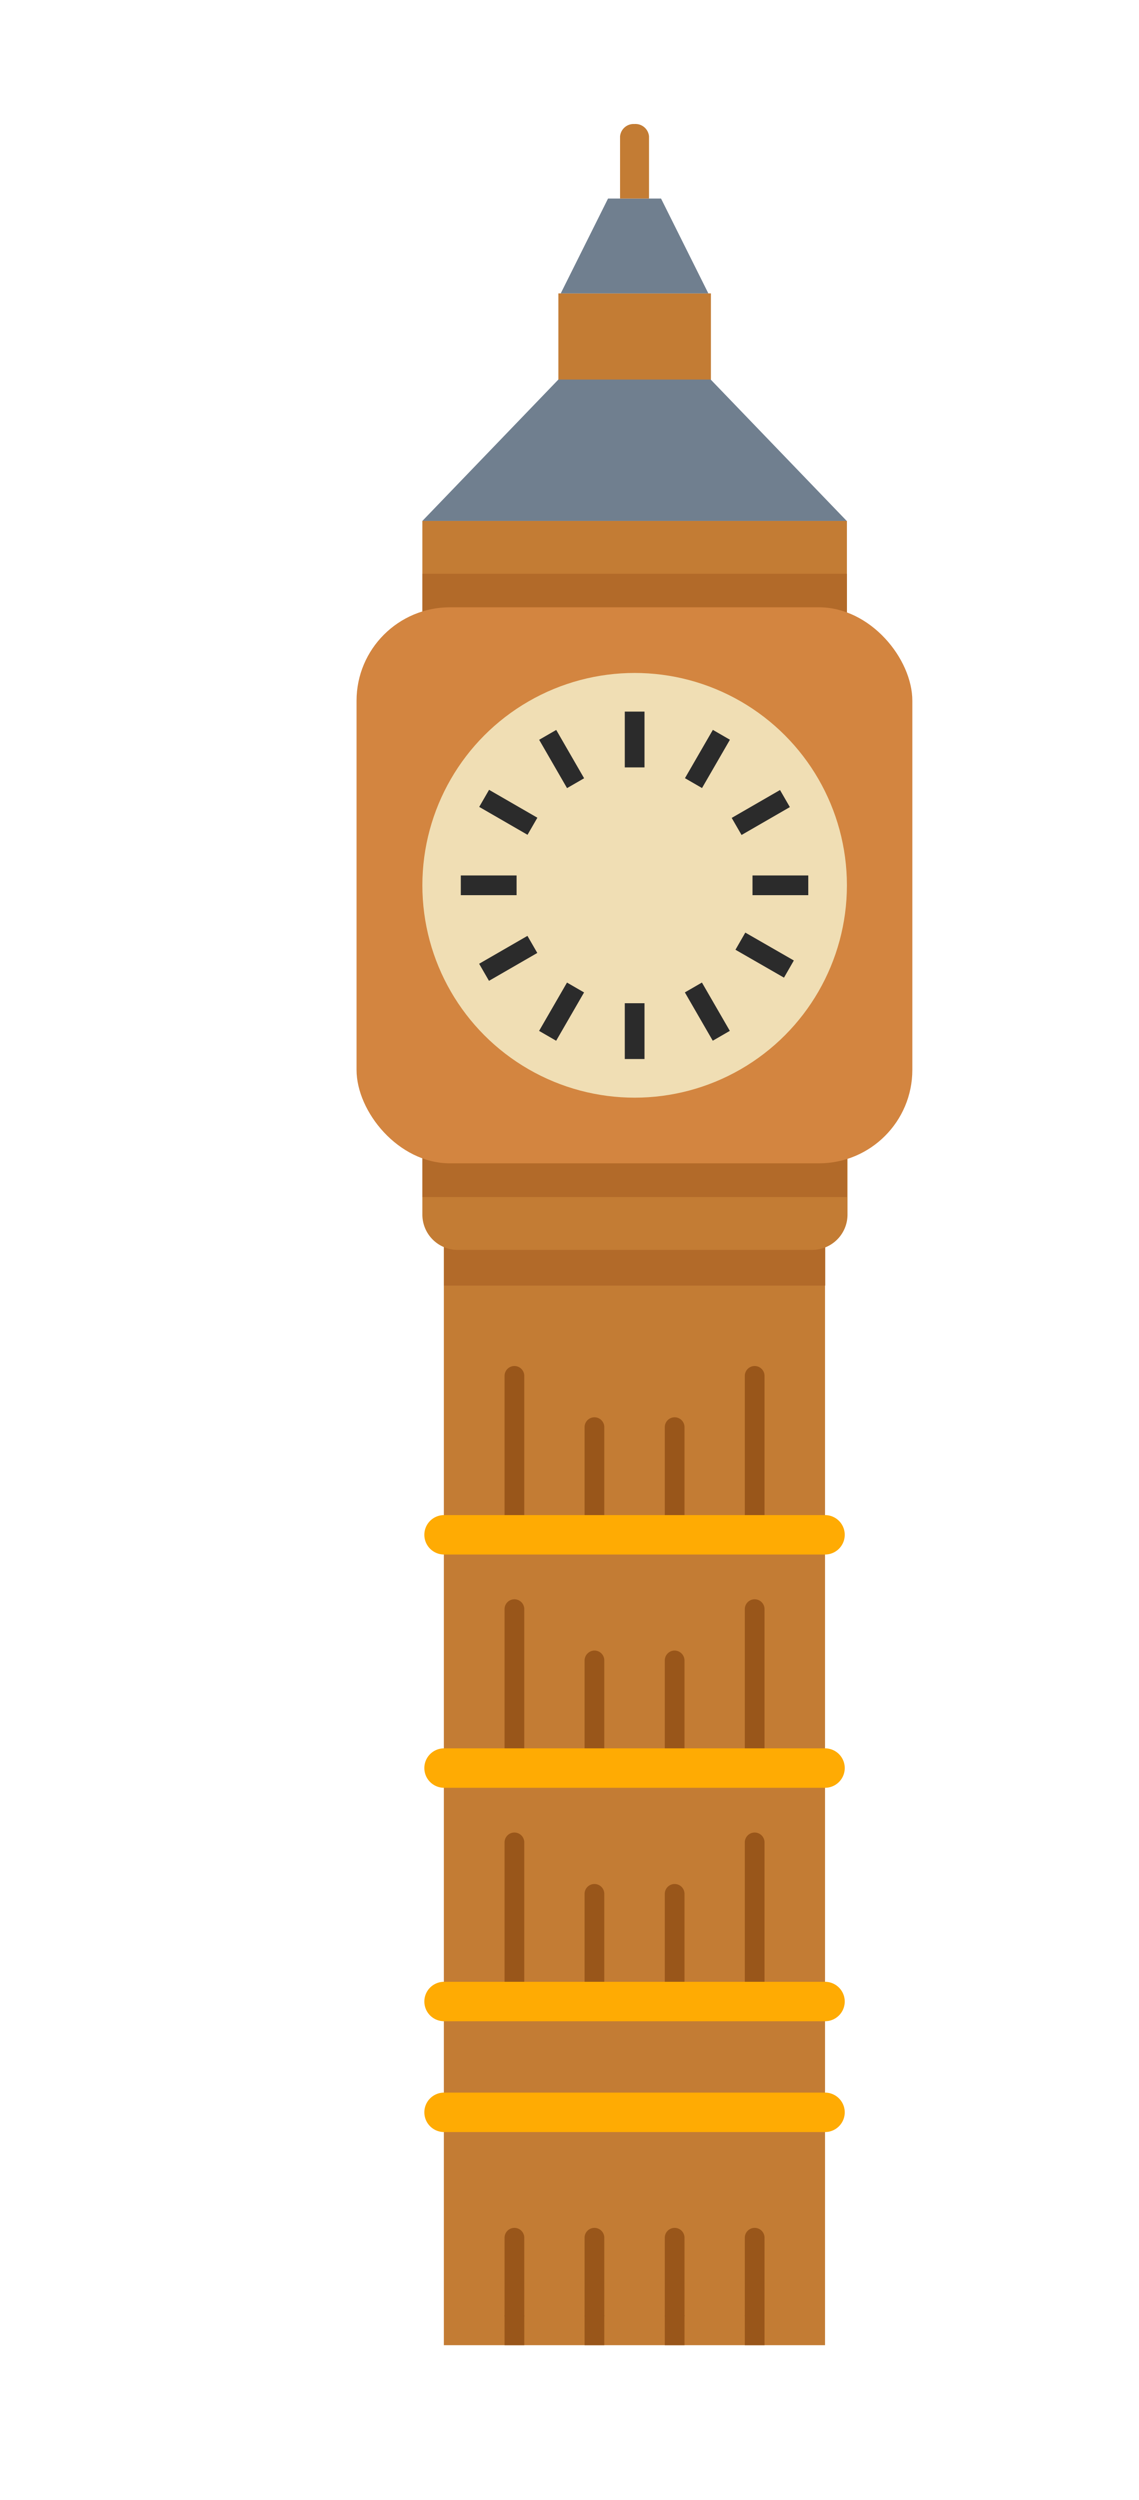 <svg id="_ÎÓÈ_1" data-name="—ÎÓÈ_1" xmlns="http://www.w3.org/2000/svg" viewBox="0 0 57.79 126.8"><defs><style>.cls-1{fill:#c37c34;}.cls-2{fill:#b26a29;}.cls-3{fill:#99561a;}.cls-4{fill:#d38540;}.cls-5{fill:#f0deb4;}.cls-6{fill:#2b2b2b;}.cls-7{fill:#707f8f;}.cls-8{fill:#ffab03;}</style></defs><rect class="cls-1" x="22.52" y="63.07" width="19.34" height="55.87"/><rect class="cls-1" x="21.43" y="26.42" width="21.54" height="4.73"/><rect class="cls-2" x="21.43" y="29.1" width="21.54" height="2.05"/><rect class="cls-2" x="22.53" y="63.07" width="19.34" height="2.13"/><path class="cls-1" d="M21.43,58.59H43v3a1.79,1.79,0,0,1-1.8,1.8H23.23a1.79,1.79,0,0,1-1.8-1.8Z"/><rect class="cls-2" x="21.43" y="58.59" width="21.54" height="2.12"/><path class="cls-3" d="M26.1,102a.5.5,0,0,1-.5-.5V93.44a.5.5,0,0,1,1,0v8.07A.5.5,0,0,1,26.1,102Z"/><path class="cls-3" d="M30.16,102a.51.51,0,0,1-.5-.5V96.05a.5.5,0,0,1,.5-.5.5.5,0,0,1,.5.5v5.46A.5.5,0,0,1,30.16,102Z"/><path class="cls-3" d="M34.23,102a.5.5,0,0,1-.5-.5V96.05a.5.5,0,0,1,.5-.5.5.5,0,0,1,.5.5v5.46A.51.51,0,0,1,34.23,102Z"/><path class="cls-3" d="M38.29,102a.5.5,0,0,1-.5-.5V93.44a.5.5,0,0,1,1,0v8.07A.5.5,0,0,1,38.29,102Z"/><path class="cls-3" d="M26.1,90.17a.5.5,0,0,1-.5-.5V81.61a.5.5,0,0,1,1,0v8.06A.5.5,0,0,1,26.1,90.17Z"/><path class="cls-3" d="M30.16,90.17a.5.5,0,0,1-.5-.5V84.21a.51.51,0,0,1,.5-.5.5.5,0,0,1,.5.5v5.46A.5.5,0,0,1,30.16,90.17Z"/><path class="cls-3" d="M34.23,90.17a.5.5,0,0,1-.5-.5V84.21a.5.5,0,0,1,.5-.5.51.51,0,0,1,.5.5v5.46A.5.5,0,0,1,34.23,90.17Z"/><path class="cls-3" d="M38.29,90.17a.5.5,0,0,1-.5-.5V81.61a.5.5,0,0,1,1,0v8.06A.5.5,0,0,1,38.29,90.17Z"/><path class="cls-3" d="M26.1,78.34a.5.5,0,0,1-.5-.5V69.78a.5.5,0,0,1,1,0v8.06A.5.5,0,0,1,26.1,78.34Z"/><path class="cls-3" d="M30.16,78.34a.51.51,0,0,1-.5-.5V72.38a.5.5,0,0,1,.5-.5.5.5,0,0,1,.5.5v5.46A.5.5,0,0,1,30.16,78.34Z"/><path class="cls-3" d="M34.23,78.34a.5.5,0,0,1-.5-.5V72.38a.5.5,0,0,1,.5-.5.5.5,0,0,1,.5.5v5.46A.51.51,0,0,1,34.23,78.34Z"/><path class="cls-3" d="M38.29,78.34a.5.5,0,0,1-.5-.5V69.78a.5.5,0,0,1,1,0v8.06A.5.5,0,0,1,38.29,78.34Z"/><rect class="cls-4" x="18.09" y="30.8" width="28.2" height="28.2" rx="4.74"/><circle class="cls-5" cx="32.2" cy="44.9" r="10.77"/><rect class="cls-6" x="31.7" y="36.09" width="1" height="2.83"/><rect class="cls-6" x="28" y="37.08" width="1" height="2.83" transform="translate(-15.43 19.4) rotate(-29.99)"/><rect class="cls-6" x="25.29" y="39.79" width="1" height="2.83" transform="translate(-22.79 42.93) rotate(-60)"/><rect class="cls-6" x="23.38" y="44.4" width="2.83" height="1"/><rect class="cls-6" x="24.37" y="48.1" width="2.83" height="1" transform="translate(-20.84 19.4) rotate(-29.99)"/><rect class="cls-6" x="27.08" y="50.81" width="2.83" height="1" transform="translate(-30.19 50.31) rotate(-59.98)"/><rect class="cls-6" x="31.7" y="50.88" width="1" height="2.83"/><rect class="cls-6" x="35.39" y="49.89" width="1" height="2.83" transform="translate(-20.85 24.83) rotate(-30.01)"/><rect class="cls-6" x="38.1" y="47.19" width="1" height="2.83" transform="matrix(0.5, -0.87, 0.87, 0.5, -22.79, 57.72)"/><rect class="cls-6" x="38.18" y="44.4" width="2.83" height="1"/><rect class="cls-6" x="37.19" y="40.7" width="2.83" height="1" transform="translate(-15.43 24.82) rotate(-29.99)"/><rect class="cls-6" x="34.48" y="38" width="2.83" height="1" transform="translate(-15.4 50.31) rotate(-59.98)"/><rect class="cls-1" x="28.33" y="14.88" width="7.74" height="4.38"/><polygon class="cls-7" points="42.96 26.42 21.43 26.42 28.33 19.25 36.06 19.25 42.96 26.42"/><polygon class="cls-7" points="35.94 14.88 28.45 14.88 30.85 10.07 33.54 10.07 35.94 14.88"/><path class="cls-1" d="M32.93,10.07H31.46V6.92a.69.69,0,0,1,.73-.63h0a.69.69,0,0,1,.74.63Z"/><path class="cls-8" d="M41.86,78.84H22.53a1,1,0,0,1,0-2H41.86a1,1,0,0,1,0,2Z"/><path class="cls-8" d="M41.86,90.67H22.53a1,1,0,0,1,0-2H41.86a1,1,0,0,1,0,2Z"/><path class="cls-8" d="M41.86,102.51H22.53a1,1,0,0,1,0-2H41.86a1,1,0,0,1,0,2Z"/><path class="cls-8" d="M41.86,108.13H22.53a1,1,0,0,1,0-2H41.86a1,1,0,1,1,0,2Z"/><rect class="cls-3" x="29.66" y="117.41" width="1" height="1.53"/><path class="cls-3" d="M30.16,117.91a.5.5,0,0,1-.5-.5v-3.92a.5.5,0,0,1,.5-.5.5.5,0,0,1,.5.5v3.92A.5.5,0,0,1,30.16,117.91Z"/><rect class="cls-3" x="33.73" y="117.41" width="1" height="1.53"/><path class="cls-3" d="M34.23,117.91a.5.5,0,0,1-.5-.5v-3.92a.5.5,0,0,1,.5-.5.5.5,0,0,1,.5.5v3.92A.5.5,0,0,1,34.23,117.91Z"/><rect class="cls-3" x="37.79" y="117.41" width="1" height="1.53"/><path class="cls-3" d="M38.29,117.91a.5.5,0,0,1-.5-.5v-3.92a.5.5,0,0,1,1,0v3.92A.5.5,0,0,1,38.29,117.91Z"/><rect class="cls-3" x="25.6" y="117.41" width="1" height="1.53"/><path class="cls-3" d="M26.1,117.91a.5.5,0,0,1-.5-.5v-3.92a.5.5,0,0,1,1,0v3.92A.5.5,0,0,1,26.1,117.91Z"/></svg>